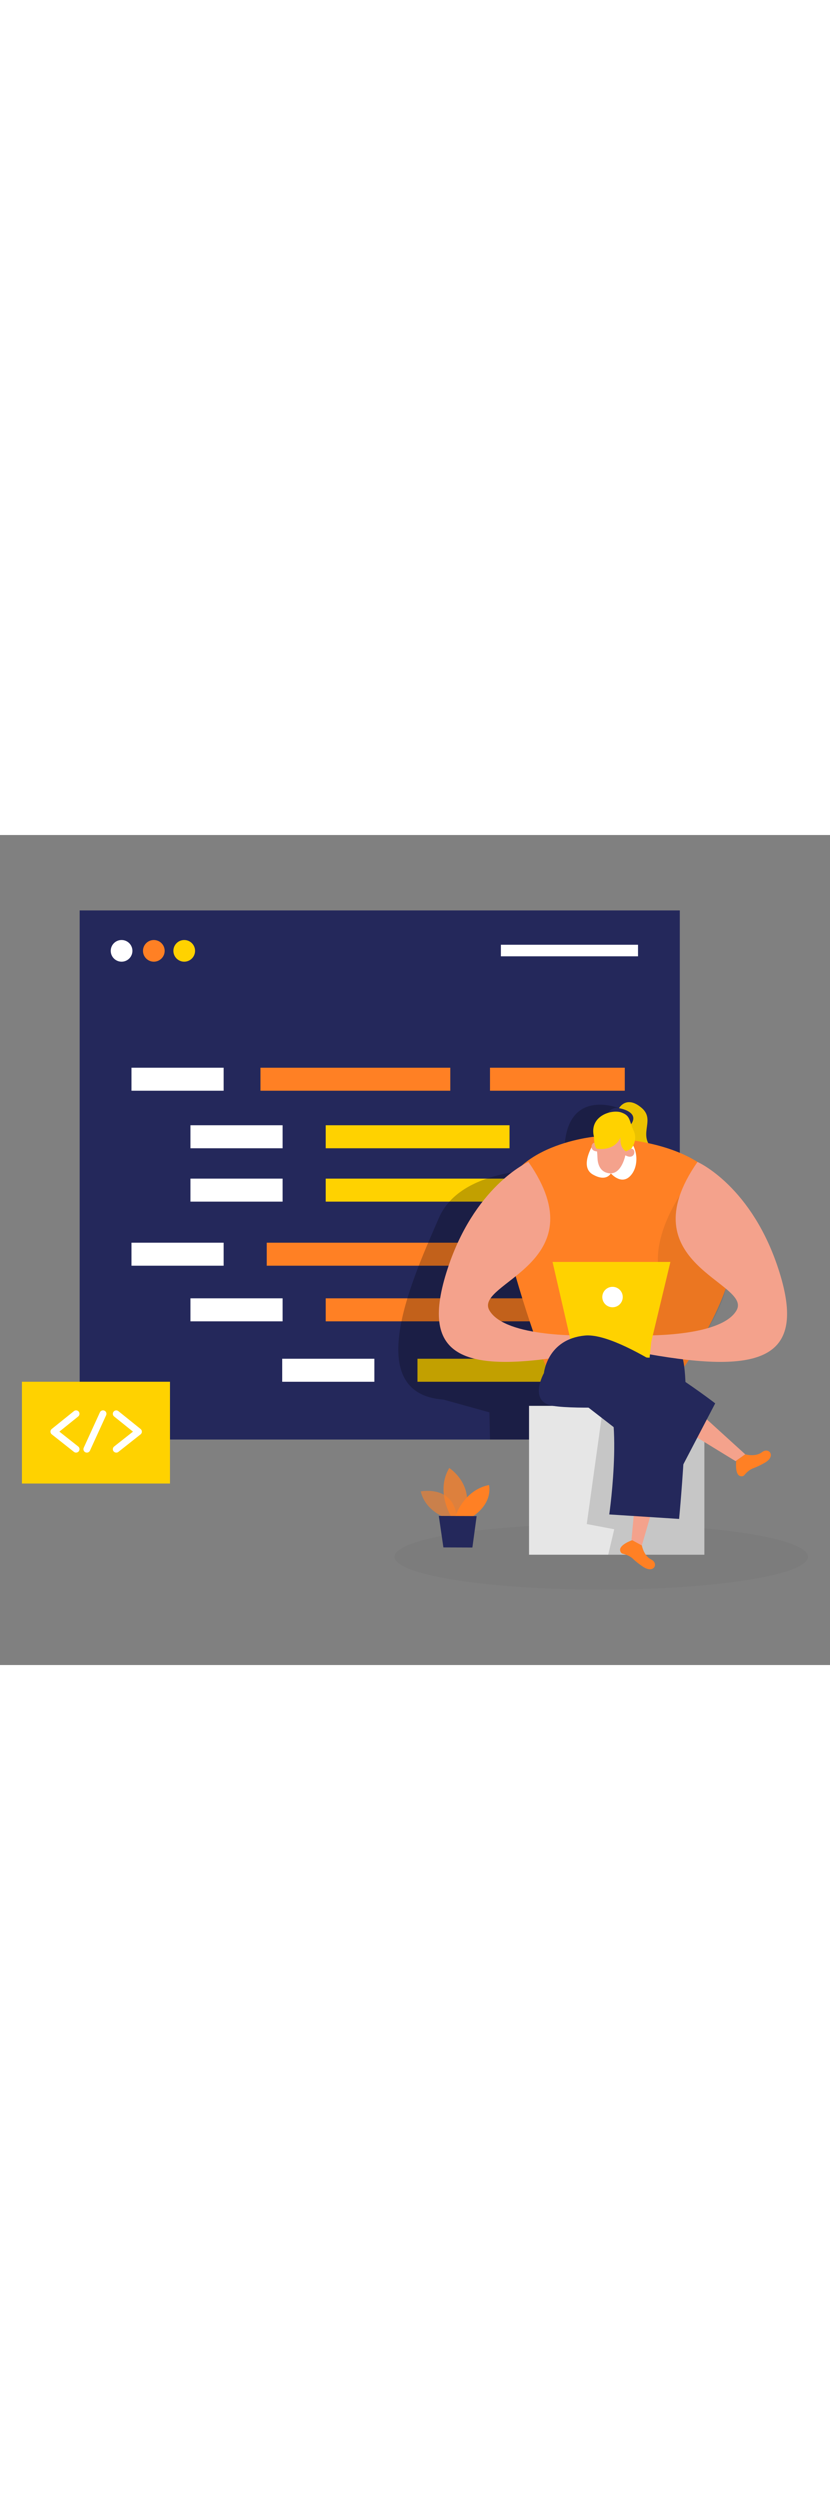 <svg id="_87_coding_outline" xmlns="http://www.w3.org/2000/svg" viewBox="0 0 500 500" data-imageid="coding-2-37" imageName="Coding 2" class="illustrations_image" style="width: 166px;"><rect x="0" y="0" width="500" height="500" fill="#808080" stroke="none"/><defs><style>.cls-1_coding-2-37{opacity:.14;}.cls-1_coding-2-37,.cls-2_coding-2-37,.cls-3_coding-2-37,.cls-4_coding-2-37,.cls-5_coding-2-37,.cls-6_coding-2-37{fill:none;}.cls-7_coding-2-37{fill:#fff;}.cls-8_coding-2-37{fill:#f4a28c;}.cls-2_coding-2-37{opacity:.58;}.cls-9_coding-2-37{fill:#e6e6e6;}.cls-3_coding-2-37{opacity:.03;}.cls-4_coding-2-37{opacity:.73;}.cls-5_coding-2-37{opacity:.24;}.cls-6_coding-2-37{opacity:.08;}.cls-10_coding-2-37{fill:#24285b;}.cls-11_coding-2-37{fill:#000001;}.cls-12_coding-2-37{fill:#ffd200;}.cls-13_coding-2-37{fill:#68e1fd;}</style></defs><g id="screen_code_coding-2-37"><rect class="cls-10_coding-2-37" x="47.99" y="45.43" width="361.53" height="318.73"/><rect class="cls-13_coding-2-37 targetColor" x="160.69" y="245.59" width="123.86" height="13.86" style="fill: rgb(255, 128, 36);"/><rect class="cls-12_coding-2-37" x="196.21" y="206.99" width="110.73" height="13.86"/><rect class="cls-13_coding-2-37 targetColor" x="196.21" y="279.1" width="147.59" height="13.86" style="fill: rgb(255, 128, 36);"/><rect class="cls-12_coding-2-37" x="251.49" y="315.5" width="147.59" height="13.86"/><rect class="cls-7_coding-2-37" x="114.73" y="279.1" width="55.51" height="13.86"/><rect class="cls-7_coding-2-37" x="170.01" y="315.5" width="55.51" height="13.86"/><rect class="cls-7_coding-2-37" x="79.21" y="245.59" width="55.51" height="13.86"/><circle class="cls-7_coding-2-37" cx="73.24" cy="69.78" r="6.53"/><circle class="cls-13_coding-2-37 targetColor" cx="92.67" cy="69.78" r="6.53" style="fill: rgb(255, 128, 36);"/><circle class="cls-12_coding-2-37" cx="110.98" cy="69.78" r="6.53"/><rect class="cls-7_coding-2-37" x="79.21" y="140.18" width="55.51" height="13.86"/><rect class="cls-7_coding-2-37" x="114.73" y="174.84" width="55.51" height="13.86"/><rect class="cls-12_coding-2-37" x="196.21" y="174.84" width="110.73" height="13.86"/><rect class="cls-7_coding-2-37" x="114.73" y="206.99" width="55.51" height="13.86"/><rect class="cls-13_coding-2-37 targetColor" x="156.91" y="140.18" width="114.35" height="13.86" style="fill: rgb(255, 128, 36);"/><g class="cls-5_coding-2-37"><path class="cls-11_coding-2-37" d="m372.89,164.55s-32.44-13.09-32.87,26.06l-7.16,10.94s-54.66-2.97-68.5,29.2-48.69,105.62,2.82,109.37l27.65,7.68.34,16.36h44.85l57.06-100.86-24.2-98.76Z"/></g><rect class="cls-13_coding-2-37 targetColor" x="295.18" y="140.18" width="81.19" height="13.86" style="fill: rgb(255, 128, 36);"/><rect class="cls-7_coding-2-37" x="301.74" y="66.11" width="82.61" height="6.96"/></g><g id="code_coding-2-37"><rect class="cls-12_coding-2-37" x="13.21" y="329.35" width="89.19" height="61.32"/><path class="cls-7_coding-2-37" d="m45.83,372.05c-.45,0-.9-.15-1.28-.44l-13.37-10.57c-.49-.39-.78-.98-.79-1.61,0-.63.28-1.22.77-1.62l13.37-10.76c.89-.72,2.19-.58,2.9.31.71.89.57,2.19-.31,2.9l-11.35,9.14,11.34,8.96c.9.71,1.05,2.01.34,2.9-.41.52-1.01.78-1.62.78Z"/><path class="cls-7_coding-2-37" d="m70.04,372.05c-.61,0-1.21-.27-1.62-.78-.71-.89-.56-2.19.34-2.9l11.34-8.96-11.36-9.14c-.89-.71-1.03-2.01-.31-2.9.72-.89,2.01-1.03,2.9-.31l13.37,10.76c.49.39.77.99.77,1.62,0,.63-.29,1.22-.79,1.61l-13.37,10.57c-.38.3-.83.44-1.28.44Z"/><path class="cls-7_coding-2-37" d="m52.32,372.05c-.29,0-.58-.06-.86-.19-1.04-.47-1.49-1.7-1.02-2.74l9.74-21.33c.47-1.04,1.7-1.49,2.74-1.02,1.04.47,1.49,1.7,1.02,2.74l-9.74,21.33c-.35.76-1.1,1.21-1.88,1.21Z"/></g><g id="sd_coding-2-37" class="cls-3_coding-2-37"><ellipse class="cls-11_coding-2-37" cx="362.23" cy="434.79" rx="124.55" ry="19.78"/></g><g id="person_coding-2-37"><path class="cls-12_coding-2-37" d="m372.89,164.55s4.47-8.07,13.69-.12c9.22,7.95-4.47,17.15,9.22,26.94,0,0-22.07,11.19-22.91-26.82Z"/><g class="cls-6_coding-2-37"><path class="cls-11_coding-2-37" d="m372.89,164.55s4.47-8.07,13.69-.12c9.22,7.95-4.47,17.15,9.22,26.94,0,0-22.07,11.19-22.91-26.82Z"/></g><path class="cls-13_coding-2-37 targetColor" d="m357.8,181.77s-67.06,6.53-54.49,56.83c12.57,50.3,26.46,83.83,26.46,83.83h80.84s102.27-134.61-52.81-140.65Z" style="fill: rgb(255, 128, 36);"/><g class="cls-6_coding-2-37"><path class="cls-11_coding-2-37" d="m409.49,217.27s-18.16,26.35-11.87,48.15l-17.21,38.56-40.39,29.73,70.59-11.29s23.43-32.6,26.6-49.2c3.16-16.6-27.72-55.95-27.72-55.95Z"/></g><rect class="cls-9_coding-2-37" x="318.7" y="343.87" width="105.61" height="89.68"/><g class="cls-1_coding-2-37"><polygon class="cls-11_coding-2-37" points="362.83 347.8 353.47 415.07 370.02 418.21 366.4 433.55 424.31 433.55 424.31 365.65 420.18 352.52 362.83 347.8"/></g><polygon class="cls-8_coding-2-37" points="402.53 373.11 386.67 427.95 380.41 424.55 386.08 364.16 402.53 373.11"/><path class="cls-13_coding-2-37 targetColor" d="m386.67,427.95s1.08,6.3,5.65,8.51,1.8,8.85-5.01,4.3c-2.6-1.73-4.55-3.37-5.98-4.72-1.7-1.61-3.87-2.52-6.15-3.07-.71-.17-1.34-.7-1.6-1.92-.73-3.49,7.25-6.27,7.25-6.27l5.84,3.18Z" style="fill: rgb(255, 128, 36);"/><path class="cls-10_coding-2-37" d="m372.68,306.6s27.35-1.81,36.42,4.5,0,100.89,0,100.89l-42.08-2.7s9.95-68.9-6.38-80.61,12.05-22.07,12.05-22.07Z"/><path class="cls-7_coding-2-37" d="m357.26,186.51s-8.42,13.24-.17,17.98c8.25,4.74,10.89-.67,10.89-.67,0,0,6.15,7.25,11.64,1.63,5.49-5.62,4.72-16.81-.88-21.97-5.6-5.16-21.48,3.03-21.48,3.03Z"/><path class="cls-8_coding-2-37" d="m359.18,186.94c.36,2.44.66,4.89.73,7.36.11,3.39,1.19,8.42,6.54,9.4,8.24,1.52,10.43-11.5,10.43-11.5,0,0,5.19-12.21-3.73-13.88-8.03-1.51-15.6-2.59-13.96,8.62Z"/><path class="cls-8_coding-2-37" d="m376.36,192.73s.47-3.96,3.92-3.79c3.45.17,2.09,7.56-3.92,3.79Z"/><path class="cls-10_coding-2-37" d="m366.39,167.38s1.75-3.67,6.5-2.83c4.75.84,11.53,3.69,7.3,9.67-4.23,5.98-13.8-6.84-13.8-6.84Z"/><path class="cls-8_coding-2-37" d="m361.17,190.52s1.21-3.8-2-5.07c-3.21-1.28-5.04,6.01,2,5.07Z"/><polygon class="cls-8_coding-2-37" points="406.71 334.66 448.94 373.07 443.13 377.19 391.42 345.49 406.71 334.66"/><path class="cls-13_coding-2-37 targetColor" d="m448.94,373.07s6.14,1.81,10.13-1.32c3.99-3.13,8.74,2.29,1.66,6.39-2.7,1.57-5.03,2.6-6.87,3.29-2.2.81-3.97,2.37-5.47,4.17-.47.56-1.22.89-2.43.59-3.46-.88-2.44-9.27-2.44-9.27l5.43-3.84Z" style="fill: rgb(255, 128, 36);"/><path class="cls-8_coding-2-37" d="m420.18,196.94s33.19,14.55,49.39,66.52c16.21,51.97-10.79,61.34-79.36,49.18l-5.87-11.21s49.68,1.71,59.35-15.06c9.67-16.77-66.21-27.98-23.52-89.43Z"/><path class="cls-8_coding-2-37" d="m318.33,196.94s-33.19,14.55-49.39,66.52c-16.21,51.97,10.79,61.34,79.36,49.18l5.87-11.21s-49.68,1.71-59.35-15.06c-9.67-16.77,66.21-27.98,23.52-89.43Z"/><path class="cls-12_coding-2-37" d="m357.8,181.77s-.06,5.57,1.65,7.16c0,0,10.5,2.09,14.38-6.82,0,0-.9,6.04,3.29,8.49l3.15-1.67s4.24-4.83,1.41-10.91-1.78-8.91-7.44-10.9c-5.66-1.99-19.49,2.03-16.45,14.64Z"/><polygon class="cls-12_coding-2-37" points="343.15 301.83 332.86 257.17 403.86 257.17 392.32 305.34 391.32 314.87 344.65 312.28 343.15 301.83"/><circle class="cls-7_coding-2-37" cx="368.99" cy="278.33" r="6.16"/><path class="cls-10_coding-2-37" d="m327.66,324.13s1.95-20.42,24.68-22.61c22.73-2.19,78.51,40.85,78.51,40.85l-22.95,43.93-80.24-62.17Z"/><path class="cls-10_coding-2-37" d="m327.66,324.13s-9.68,17.29,5.41,19.74c15.09,2.45,54.91,0,54.91,0l-60.32-19.74Z"/></g><g id="plant_coding-2-37"><g class="cls-2_coding-2-37"><path class="cls-13_coding-2-37 targetColor" d="m270.12,411.88s-13.68-3.74-16.65-16.46c0,0,21.19-4.28,21.79,17.59l-5.14-1.13Z" style="fill: rgb(255, 128, 36);"/></g><g class="cls-4_coding-2-37"><path class="cls-13_coding-2-37 targetColor" d="m271.79,410.53s-9.56-15.11-1.15-29.23c0,0,16.11,10.23,8.95,29.26l-7.81-.03Z" style="fill: rgb(255, 128, 36);"/></g><path class="cls-13_coding-2-37 targetColor" d="m274.26,410.54s5.05-15.95,20.31-18.97c0,0,2.86,10.36-9.88,19.02l-10.43-.04Z" style="fill: rgb(255, 128, 36);"/><polygon class="cls-10_coding-2-37" points="264.34 410.18 267.11 429.15 284.57 429.22 287.14 410.28 264.34 410.18"/></g></svg>